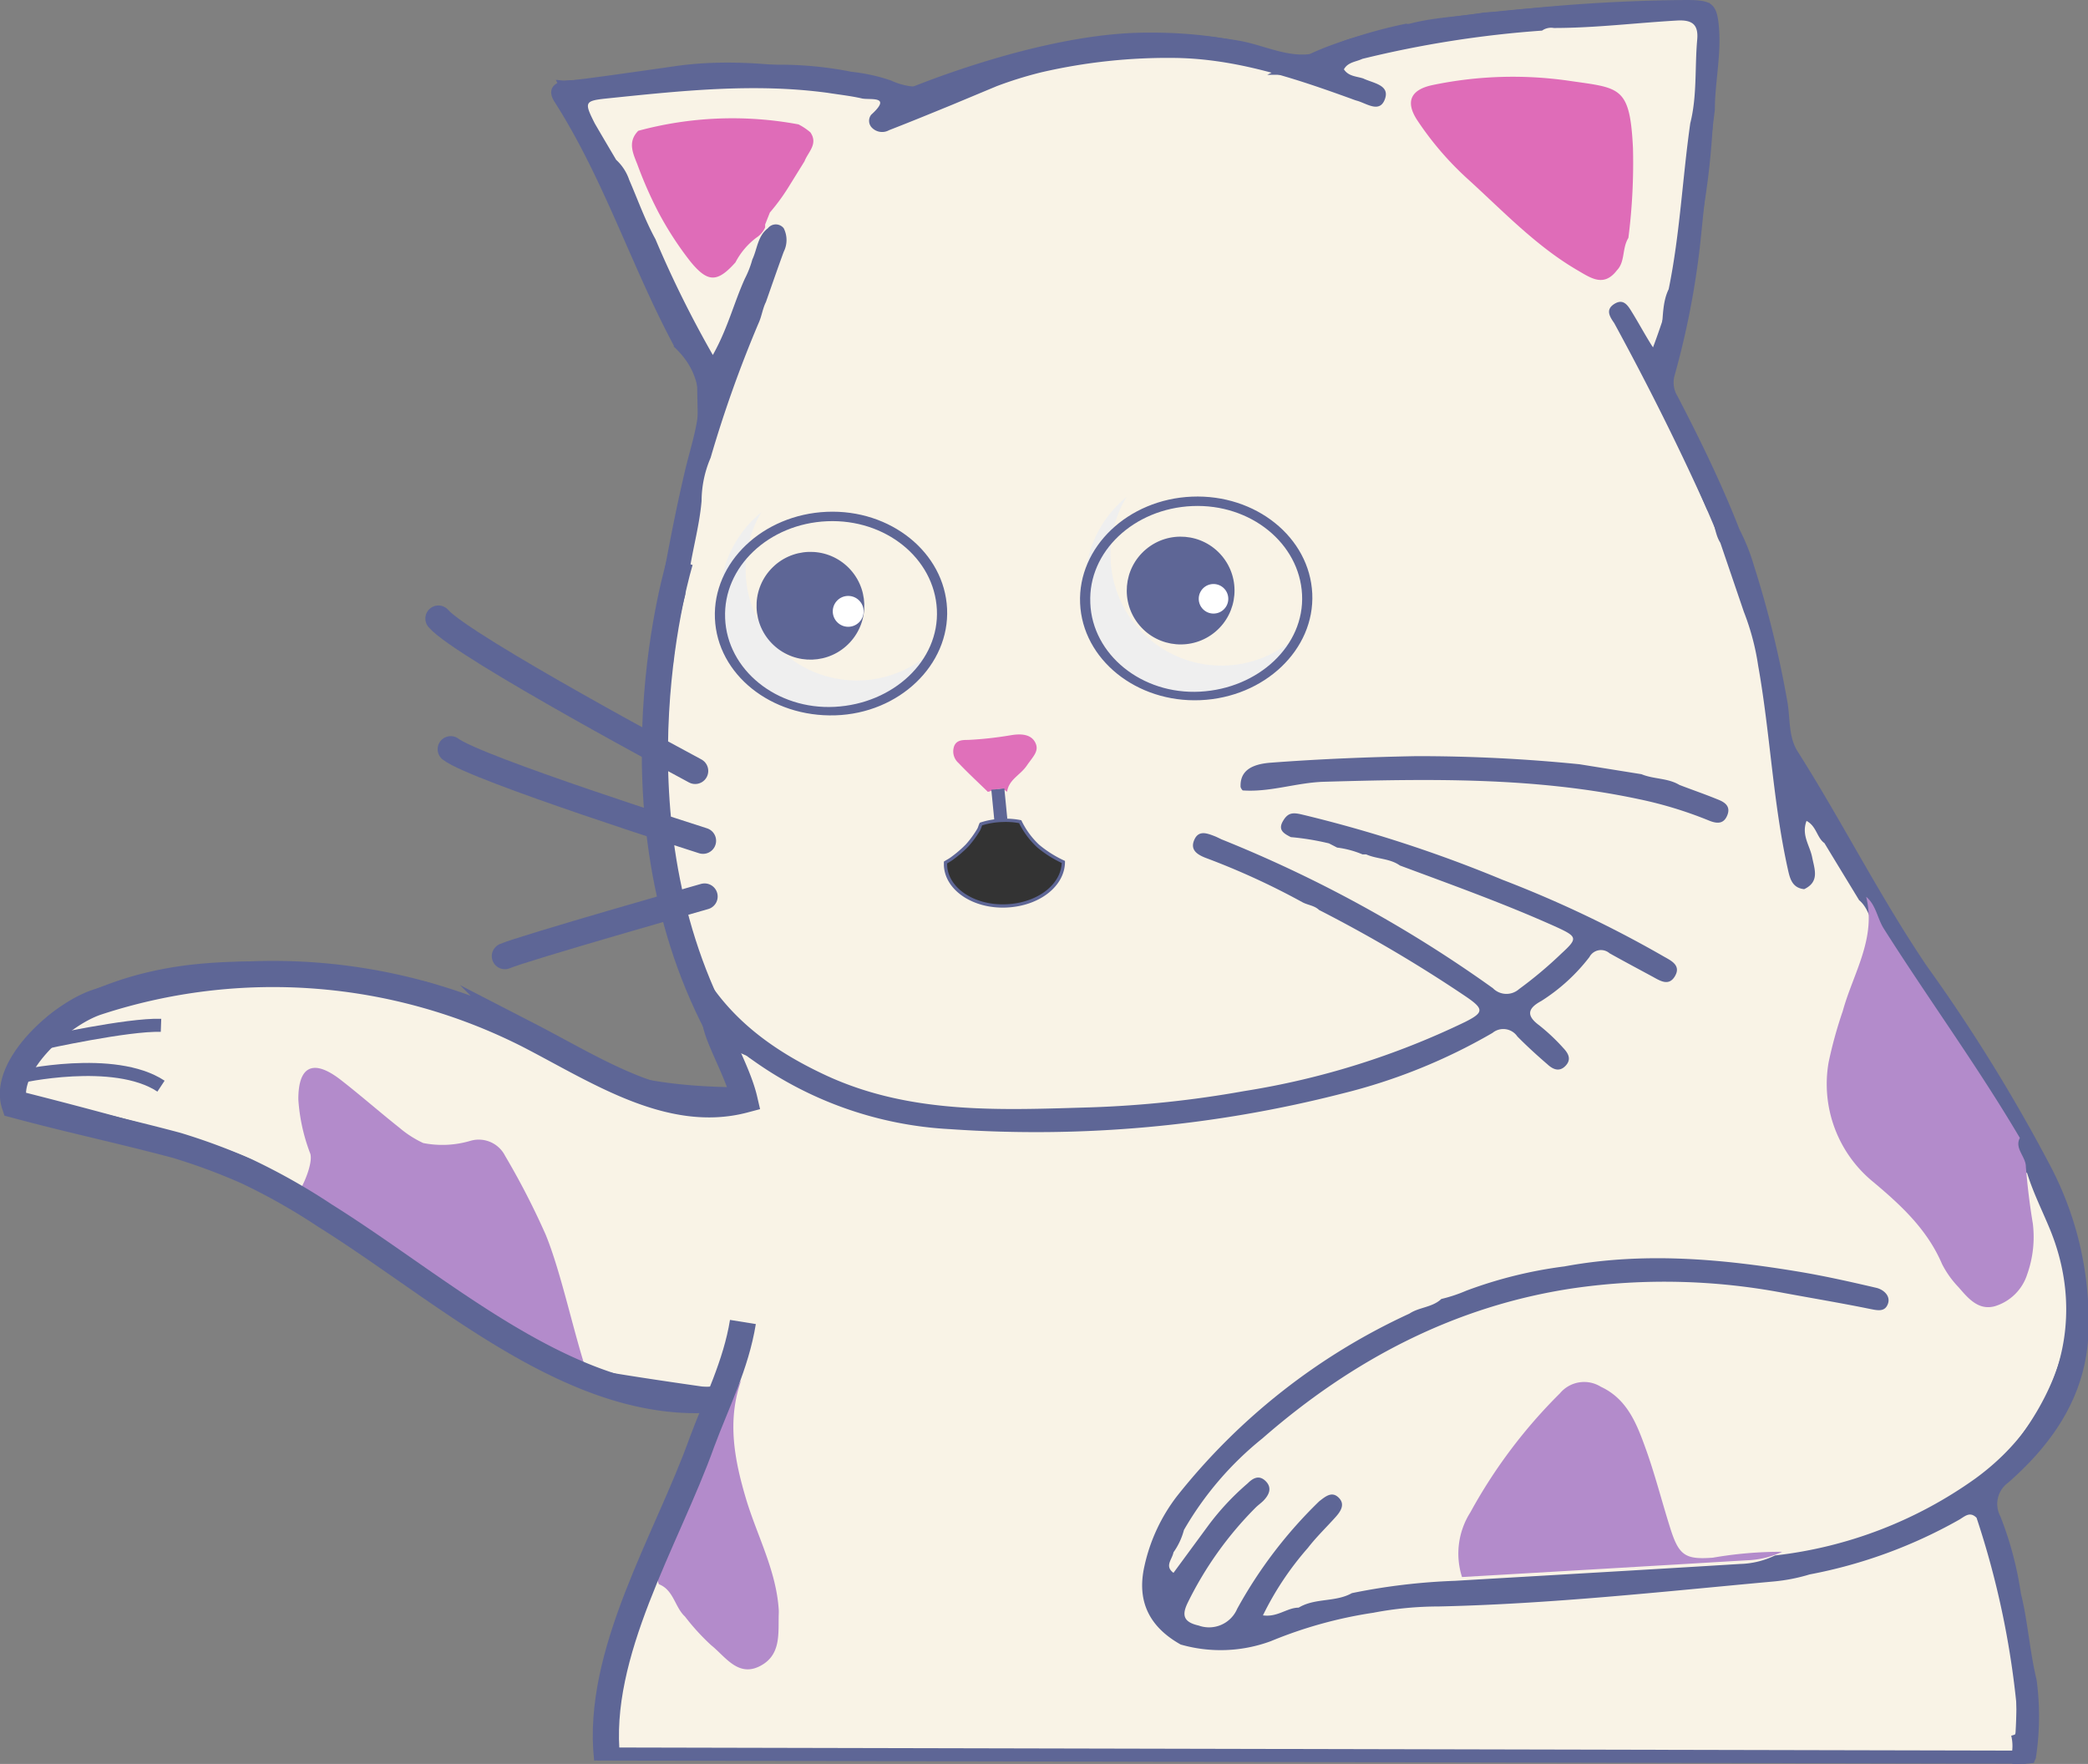 <svg xmlns="http://www.w3.org/2000/svg" viewBox="0 0 159.64 134.86"><rect x="0" y="0" width="159.64" height="134.86" fill="#808080" stroke="none"/><defs><style>.cls-1{fill:#f9f3e6;}.cls-1,.cls-12,.cls-13,.cls-6,.cls-7{stroke:#5e6696;stroke-miterlimit:10;}.cls-2{fill:#5e6696;}.cls-3{fill:#b38bcb;}.cls-4{fill:#df6cb8;}.cls-5{fill:#606797;}.cls-12,.cls-6,.cls-7,.cls-9{fill:none;}.cls-6,.cls-7{stroke-width:2px;}.cls-7{stroke-linecap:round;}.cls-8{fill:#e070ba;}.cls-10{fill:#efefef;}.cls-11{fill:#fff;}.cls-13{fill:#333;stroke-width:0.25px;}</style></defs><g id="Capa_2" data-name="Capa 2"><g id="Gato-2"><path class="cls-1" d="M154.44,134.34a36.31,36.31,0,0,0-1.39-14.76c-2.46-7.74-1.32-6-1.32-6s6.36-5.3,6.91-13S152.49,83,152.49,83s-9.62-14.51-10.26-15.84-5.68-8.48-5.68-8.48-1.71-10.78-3.11-14.11S126.36,28,126.36,28A58,58,0,0,0,130.26.72S110.09.21,100.58,4.48l-1.52.74S95.38,2.85,87.25,3,69.13,7.44,69.13,7.44,59.75,4.39,51.71,5.55s-8.38,1.13-8.38,1.13L53.78,28.42l.08,4.16L50.53,48s-.79,10.11-.63,12.67a90.47,90.47,0,0,0,2.18,11.63c.5,1.58,4.62,11.32,4.62,11.32s-7,.11-10.41-1.54S34.75,76,32.16,75.48s-9.86-2-17.1-1.27-11,3.8-11,3.8S1,80.55.79,83.76c0,0,16.15,4,18.54,5.52s23.11,15.31,25.35,15.8,10,1.57,10,1.57-9,22.26-8.79,26l.19,1.45Z"/><path class="cls-2" d="M156.8,89.21a129.24,129.24,0,0,0-9.48-15.35c-3.59-5.3-6.45-11-9.88-16.41-.69-1.08-.57-2.43-.76-3.66a79,79,0,0,0-2.57-10.51A15.45,15.45,0,0,0,133,40.49c-1.37-3.5-3-6.85-4.74-10.19a2,2,0,0,1-.22-1.62A63.26,63.26,0,0,0,130,18.56c.35-3.39.68-6.78,1.11-10.16,0-2,.46-4,.33-6.09S130.88,0,128.9,0A131.94,131.94,0,0,0,115,.85c-.51.06-1,.07-1.56.11-1.88.32-3.8.36-5.65.85a.55.55,0,0,1-.28,0,35.69,35.69,0,0,0-4.09,1.09,7.7,7.7,0,0,0-1.45.58c-2.45,1.53-4.77.1-7.08-.34A36.65,36.65,0,0,0,73.6,5.76c-1.86.77-3.53,1.3-5.49.39a13.79,13.79,0,0,0-3-.66A28.18,28.18,0,0,0,57.84,5a5.13,5.13,0,0,1-2,0c-4.15,0-8.23,1-12.37,1.14-1,.05-1.74.61-1.07,1.65,3.75,5.86,5.85,12.52,9.11,18.62,0,0,0,.11.06.14,3.07,2.9,1.57,6.17.81,9.41-.58,2.45-1.07,4.91-1.53,7.39l.56,7.48.06-.15a31.33,31.33,0,0,1,.92-5.2h0a10.8,10.8,0,0,1,.34-1.94h0c.28-1.75.76-3.47.91-5.24A8.43,8.43,0,0,1,54.33,35,93.2,93.2,0,0,1,58,24.7c.24-.52.3-1.09.56-1.61.45-1.28.89-2.56,1.36-3.84a2,2,0,0,0,0-1.8.77.77,0,0,0-1.21,0l0,0c-.79.6-.81,1.59-1.19,2.39a7.41,7.41,0,0,1-.56,1.44c-.84,1.84-1.32,3.84-2.46,5.86a82.68,82.68,0,0,1-4.39-8.86c-.8-1.46-1.34-3-2-4.52a3.68,3.68,0,0,0-1-1.54c-.55-.93-1.1-1.86-1.64-2.79-.81-1.61-.79-1.72.9-1.9,5.63-.58,11.26-1.2,16.93-.43.87.14,1.75.23,2.61.43.62.13,2.33-.24.7,1.24a.75.75,0,0,0,.06,1,1.09,1.09,0,0,0,1.31.18c1.6-.62,3.18-1.27,4.77-1.92l3.45-1.44a29.9,29.9,0,0,1,3.45-1.07A42.92,42.92,0,0,1,89.88,4.43c4.63.07,9,1.52,13.24,3.05.2.07.39.15.59.21.75.19,1.76,1,2.17-.1S105,6.37,104.23,6c-.51-.17-1.12-.15-1.48-.7.31-.56.93-.57,1.41-.8A81.73,81.73,0,0,1,117.9,2.34a1.2,1.2,0,0,1,.9-.2c3.15,0,6.27-.39,9.41-.57,1.18-.07,1.66.31,1.55,1.48-.19,2.13,0,4.28-.53,6.38-.6,4.22-.79,8.49-1.65,12.68-.64,1.31-.31,2.81-.78,4.16,0,.53-.27.53-.51.15-.53-.84-1-1.72-1.52-2.56-.3-.49-.64-1.07-1.35-.62s-.32,1,0,1.47c2.55,4.68,4.93,9.43,7.11,14.29.6.73.51,1.73,1,2.5l1.8,5.28a18.8,18.8,0,0,1,1.09,4.1c.92,5.15,1.13,10.41,2.26,15.52.16.72.31,1.48,1.26,1.58,1.2-.57.79-1.53.61-2.44s-.84-1.69-.43-2.78c.77.41.79,1.29,1.37,1.7.88,1.46,1.77,2.91,2.65,4.36h0c.76.64.85,1.64,1.35,2.43,3.41,5.37,7.16,10.51,10.39,16a1.1,1.1,0,0,0-.07.66,8.55,8.55,0,0,1,.61,1.16,2.63,2.63,0,0,0,.57.63h0c.46,1.49,1.17,2.89,1.76,4.33,2.9,7.11.51,14.47-5.71,19a32.62,32.62,0,0,1-15.33,5.89h0a6.49,6.49,0,0,1-2.69.65c-7.26.45-14.52.86-21.79,1.29a47.5,47.5,0,0,0-7.87.94c-1.26.71-2.81.35-4.07,1.11-.89,0-1.61.75-2.73.59a23.23,23.23,0,0,1,3.43-5.15c.64-.83,1.4-1.56,2.1-2.34.41-.45.78-1,.26-1.51s-1-.1-1.49.28A34.65,34.65,0,0,0,94.59,123a2.34,2.34,0,0,1-2.94,1.28c-1.2-.27-1.3-.82-.83-1.77A27.3,27.3,0,0,1,96,115.26c.19-.19.41-.34.59-.52.45-.46.69-1,.17-1.51s-1-.19-1.37.18a19.79,19.79,0,0,0-3,3.21l-2.67,3.63c-.7-.52-.11-1,0-1.57a5.25,5.25,0,0,0,.8-1.71,25,25,0,0,1,6-7c6.87-6,14.73-10.15,23.85-11.49a48.81,48.81,0,0,1,16,.37c2.22.41,4.44.78,6.64,1.23.56.11,1.1.23,1.33-.39s-.34-1.1-.88-1.23c-1.93-.45-3.88-.89-5.84-1.22-6-1-11.94-1.54-18-.42a33.5,33.5,0,0,0-7.52,1.86l0,0a11.44,11.44,0,0,1-1.9.63c-.69.65-1.69.62-2.44,1.12A48.5,48.5,0,0,0,90,114.37a13.47,13.47,0,0,0-2.5,5.36c-.62,2.74.42,4.68,2.77,6a11.08,11.08,0,0,0,6.9-.26A33.4,33.4,0,0,1,105,123.3a26.72,26.72,0,0,1,5-.48c8.57-.19,17.08-1.13,25.6-1.91a13.75,13.75,0,0,0,2.76-.54,37.31,37.31,0,0,0,11.39-4.16c.45-.25.84-.7,1.37-.17h0a66.21,66.21,0,0,1,3.07,14.45c.07.7.36,1.46-.15,2.13l-.27.08a3.26,3.26,0,0,1,.05,1.32,1.68,1.68,0,0,0,.05.84c.54,0,1.09,0,1.63-.08a2.83,2.83,0,0,1,.15-.35,21,21,0,0,0,.06-6c-.53-2.18-.66-4.43-1.2-6.6a26.62,26.62,0,0,0-1.57-5.9,2,2,0,0,1,.59-2.57c3.36-2.94,5.84-6.5,6.13-11.11A25.52,25.52,0,0,0,156.8,89.21Z"/><path class="cls-2" d="M63.16,82.22c6.48,3,13.41,2.64,20.24,2.44a81.5,81.5,0,0,0,11.71-1.24A60.49,60.49,0,0,0,112,78.14c1.46-.73,1.47-1,.09-1.94a108.27,108.27,0,0,0-11.24-6.63c-.35-.34-.86-.37-1.27-.59a56.44,56.44,0,0,0-7.42-3.4c-.68-.27-1.17-.63-.85-1.37s.94-.52,1.51-.3c.19.07.38.17.57.26a99,99,0,0,1,20.75,11.38,1.45,1.45,0,0,0,2,.07,31.51,31.51,0,0,0,3.25-2.73c1.24-1.14,1.22-1.27-.36-2-3.92-1.77-8-3.23-12-4.72-.77-.55-1.75-.48-2.58-.85h-.14l-.14,0a7.33,7.33,0,0,0-1.94-.52l-.62-.32A20,20,0,0,0,98.69,64c-.48-.25-1-.51-.62-1.19s.75-.7,1.42-.55a101.83,101.83,0,0,1,15.38,5,88.2,88.2,0,0,1,12.34,5.87c.56.32,1.37.68.82,1.55-.46.72-1.1.31-1.66,0-1.11-.6-2.22-1.19-3.31-1.8a1,1,0,0,0-1.54.29,14.22,14.22,0,0,1-3.68,3.36c-1,.54-1.2,1.09-.17,1.85a15,15,0,0,1,1.84,1.73c.36.38.68.85.19,1.37s-1,.25-1.38-.1c-.8-.69-1.58-1.4-2.31-2.14a1.3,1.3,0,0,0-1.9-.27,43.61,43.61,0,0,1-11.47,4.63,94.38,94.38,0,0,1-29.95,2.73,28.54,28.54,0,0,1-15.6-5.61s5.43,1.89,3.39,1a45.08,45.08,0,0,1-6-4l-1.31-3.75.36,0C55.68,77.84,59.11,80.34,63.16,82.22Z"/><path class="cls-3" d="M154.43,87c-3.23-5.48-7-10.63-10.4-16-.5-.79-.59-1.8-1.35-2.44.79,3.2-1,5.86-1.79,8.74a33,33,0,0,0-1.08,3.91,9.66,9.66,0,0,0,3.38,9.13c2.13,1.78,4.16,3.65,5.29,6.3a7.45,7.45,0,0,0,1.27,1.78c.72.83,1.5,1.78,2.75,1.45A3.73,3.73,0,0,0,155,97.4a8.48,8.48,0,0,0,.42-3.87c-.24-1.43-.41-2.87-.53-4.31C154.9,88.43,154,87.81,154.43,87Z"/><path class="cls-4" d="M124.5,18.19a45.26,45.26,0,0,0,.35-6.89c-.24-4.79-1-4.55-5-5.14a30.05,30.05,0,0,0-10.31.34c-1.64.34-2.12,1.23-1.21,2.65a23.85,23.85,0,0,0,3.87,4.52c2.71,2.46,5.24,5.15,8.42,7,1,.58,2,1.31,3,0C124.27,20,124,19,124.5,18.19Z"/><path class="cls-3" d="M111.78,120.57q10.89-.63,21.78-1.28a6.86,6.86,0,0,0,2.7-.65,30.34,30.34,0,0,0-5.3.45c-2.12.16-2.6-.17-3.26-2.26s-1.17-4.13-1.9-6.14c-.67-1.85-1.4-3.74-3.41-4.67a2.41,2.41,0,0,0-3.12.5,39.52,39.52,0,0,0-6.85,9.1A5.88,5.88,0,0,0,111.78,120.57Z"/><path class="cls-3" d="M50.38,121.12c-.36-.77.08-1.45.3-2.12a66.17,66.17,0,0,1,6-13.5c-1.12,3.12-.52,6.16.39,9.2.85,2.78,2.28,5.4,2.47,8.38a2.91,2.91,0,0,1,0,.31c-.05,1.49.21,3.16-1.46,4s-2.64-.76-3.71-1.61a17.32,17.32,0,0,1-2-2.19C51.59,122.87,51.51,121.56,50.38,121.12Z"/><path class="cls-4" d="M61.05,9.51A27.55,27.55,0,0,0,48.8,10c-.91.92-.31,1.89,0,2.76a31.2,31.2,0,0,0,1.53,3.45A25.29,25.29,0,0,0,52.79,20c1.32,1.61,2.05,1.62,3.44.06a5.59,5.59,0,0,1,1.6-1.89,1.77,1.77,0,0,0,.67-.79v-.22l.36-.91a15.68,15.68,0,0,0,1.46-2l1.19-1.92c.27-.71,1.06-1.32.45-2.21A4.62,4.62,0,0,0,61.05,9.51Z"/><path class="cls-3" d="M22.7,91.35c4.32,2.92,4.85,3.22,7.94,5.14C35.09,99.91,40,103.62,44.9,105c-1-2.92-2-7.76-3.19-10.63a58.2,58.2,0,0,0-3.09-6A2.26,2.26,0,0,0,36,87.21a7.55,7.55,0,0,1-3.64.18,8,8,0,0,1-1.81-1.16C29,85,27.51,83.69,26,82.52c-2.07-1.58-3.2-1-3.19,1.54a14.09,14.09,0,0,0,.92,4.16C23.92,88.93,23.24,90.6,22.7,91.35Z"/><path class="cls-5" d="M125.5,59.19l-4.74-.76a123.51,123.51,0,0,0-12.47-.62c-3.71.07-7.42.22-11.13.5-1.61.12-2.36.71-2.31,1.86a.66.66,0,0,0,.16.26c2.1.15,4.09-.59,6.18-.66,8.07-.23,16.12-.37,24.07,1.32a30.75,30.75,0,0,1,5.39,1.64c.63.26,1.15.28,1.42-.42s-.25-1-.74-1.19c-1-.41-2-.75-2.93-1.11C127.5,59.47,126.43,59.58,125.5,59.19Z"/><path class="cls-6" d="M52,42.9s-5.86,18.88,2.84,35.53"/><path class="cls-7" d="M53.15,58.94S35.39,49.46,33.52,47.29"/><path class="cls-7" d="M53.75,64.28s-17.37-5.52-19.29-7"/><path class="cls-7" d="M53.87,68.54S40,72.49,38.6,73.1"/><path class="cls-2" d="M57.09,80.72S54.37,79.56,54,78.87s.53-1,.53-1l3.1,1.4Z"/><path class="cls-2" d="M57.09,80.72a10.7,10.7,0,0,0,3.1,1.37c1,.06,1.25-.25,1.25-.25s-1.06-.6-1.12-.62-1.78-.84-1.85-.9l-.84-.53s-.46-.11-.5-.05-.26.63-.26.63Z"/><path class="cls-8" d="M75.53,60.54c.49-.12,1-.43,1.47,0,.12-.94,1-1.27,1.5-2s1-1.14.63-1.81-1.24-.62-1.84-.52a27.71,27.71,0,0,1-3.27.36c-.4,0-.89,0-1.07.48a1.18,1.18,0,0,0,.34,1.29C74,59.09,74.78,59.81,75.53,60.54Z"/><path class="cls-6" d="M54.76,77.39c-.56,1,1.57,4.14,2.16,6.69-5.7,1.52-11.27-2.24-16.51-4.94a43.14,43.14,0,0,0-33-2.52c-2.85.95-7.24,5-6.29,7.85,4.47,1.2,7.94,1.91,12.4,3.1a46.78,46.78,0,0,1,5.38,2,47.83,47.83,0,0,1,5.95,3.37c9.37,5.86,19.3,15.19,30.29,14"/><path class="cls-6" d="M56.8,101.07c-.53,3.28-2,6.15-3.14,9.21-2.65,7.42-8.14,16.13-7.24,24.22"/><circle class="cls-9" cx="63.49" cy="45.82" r="8.49" transform="matrix(0.94, -0.35, 0.35, 0.94, -11.96, 24.89)"/><circle class="cls-9" cx="91.41" cy="44.65" r="8.49" transform="translate(-8.69 26.51) rotate(-15.76)"/><path class="cls-10" d="M86.13,38a8.49,8.49,0,0,0,12.6,11,8.49,8.49,0,1,1-12.6-11Z"/><path class="cls-10" d="M58.21,39.17a8.5,8.5,0,0,0,12.6,11,8.49,8.49,0,1,1-12.6-11Z"/><path class="cls-2" d="M82.58,46.12c-.18-4.29,3.66-7.95,8.55-8.15s9,3.12,9.2,7.41-3.66,7.94-8.55,8.15S82.76,50.41,82.58,46.12Zm.78,0c.16,3.92,3.93,7,8.39,6.76s8-3.52,7.8-7.43-3.93-6.95-8.39-6.76S83.19,42.17,83.36,46.08Z"/><circle class="cls-2" cx="90.27" cy="45.14" r="4.12" transform="translate(-7.85 68.8) rotate(-40.12)"/><circle class="cls-11" cx="92.78" cy="45.78" r="1.13"/><path class="cls-2" d="M54.66,47.28c-.18-4.29,3.66-7.94,8.55-8.15s9,3.12,9.2,7.41-3.65,8-8.55,8.15S54.84,51.57,54.66,47.28Zm.78,0c.16,3.92,3.93,7,8.39,6.76s8-3.52,7.8-7.44-3.93-6.94-8.39-6.75S55.28,43.34,55.44,47.25Z"/><circle class="cls-2" cx="61.96" cy="46.32" r="4.12" transform="translate(-14.14 60.21) rotate(-47.13)"/><circle class="cls-11" cx="64.85" cy="46.74" r="1.18"/><path class="cls-12" d="M3.26,79.74s6.53-1.44,9.05-1.35"/><path class="cls-12" d="M1.43,82.33s7.29-1.66,10.88.71"/></g><g id="BOCA"><line class="cls-12" x1="76.29" y1="60.33" x2="76.52" y2="62.67"/><path class="cls-13" d="M79.37,64.68A6.29,6.29,0,0,1,78,62.82a5.7,5.7,0,0,0-1.32-.1A5.81,5.81,0,0,0,75,63c-.07.14-.1.3-.17.42a7.76,7.76,0,0,1-.9,1.23,9.4,9.4,0,0,1-1.17,1c-.15.11-.31.19-.47.29,0,.07,0,.14,0,.22.08,1.82,2.16,3.21,4.65,3.1s4.35-1.6,4.36-3.36A8.78,8.78,0,0,1,79.37,64.68Z"/></g></g></svg>
